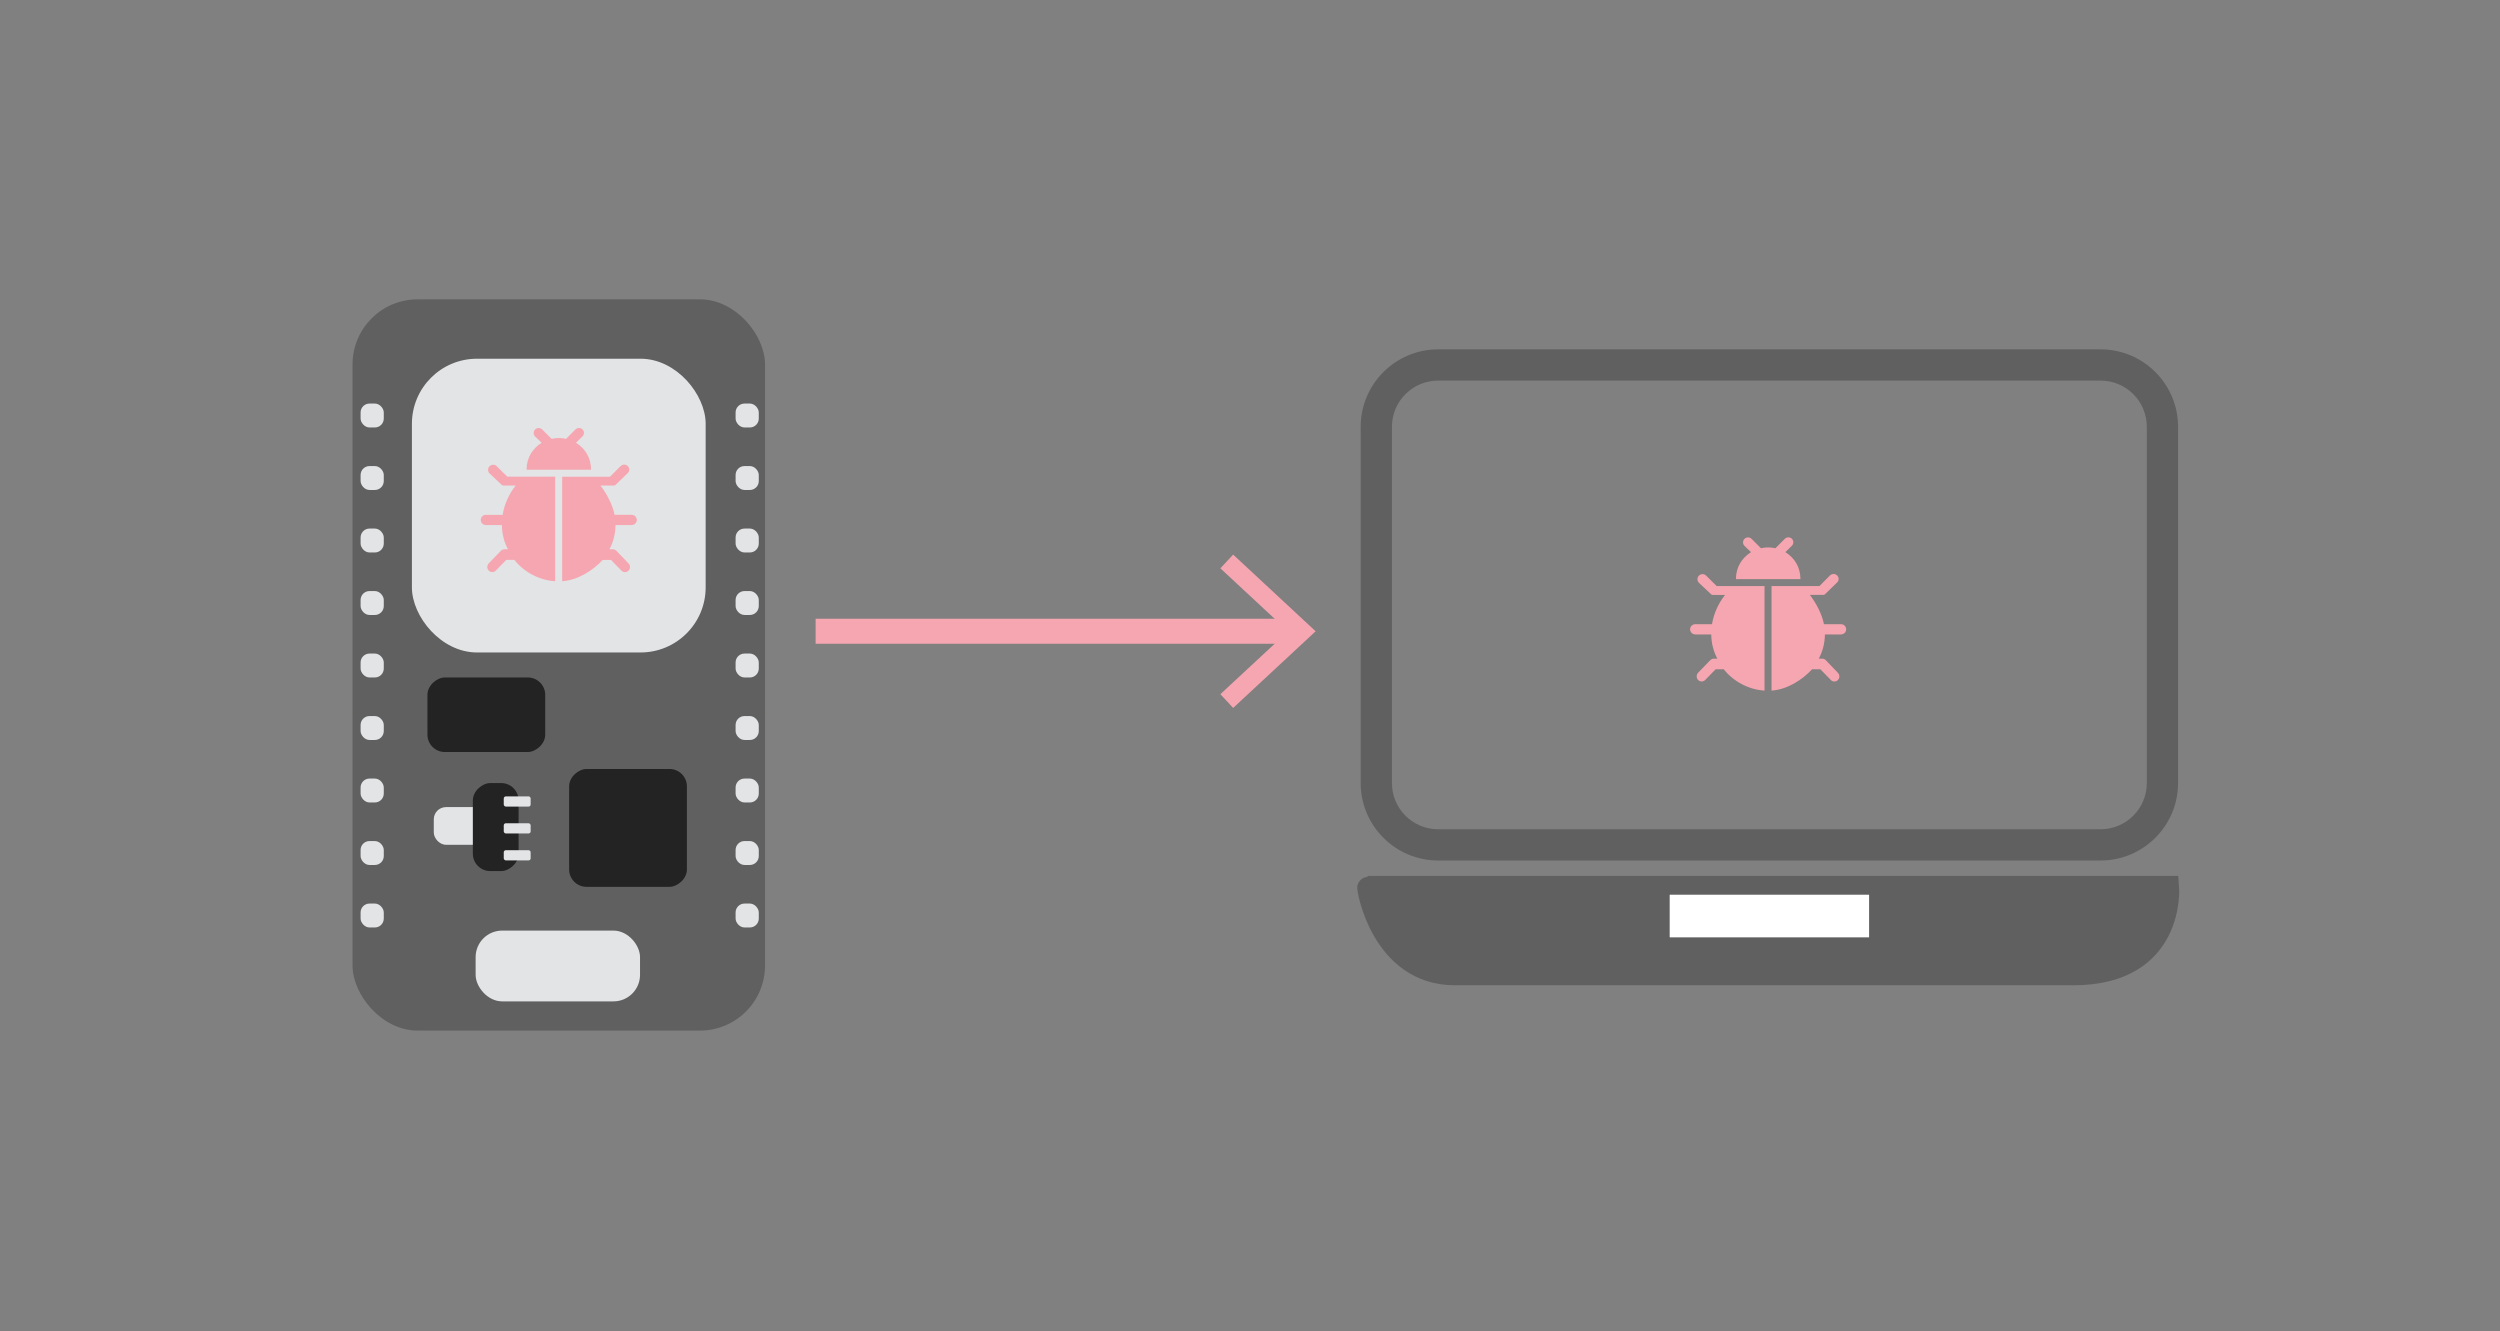 <?xml version="1.0" encoding="UTF-8"?>
<svg id="Layer_18" xmlns="http://www.w3.org/2000/svg" viewBox="0 0 800 426">
    <rect x="0" y="0" width="800" height="426" fill="#808080" stroke="none"/>
    <defs>
        <style>
            .cls-1{fill:#fff;}.cls-2{fill:#e2e4e6;}.cls-3{fill:#232323;}.cls-4{fill:#f6a6b0;}.cls-5{fill:none;stroke:#f6a6b0;stroke-width:8px;}.cls-5,.cls-6{stroke-miterlimit:10;}.cls-6{stroke:#606060;stroke-width:7px;}.cls-6,.cls-7{fill:#606060;}
        </style>
    </defs>
    <g>
        <g>
            <path class="cls-6" d="M437.83,283.79h255.99s2.28,28-30.38,28h-197.88c-23.55,0-28.11-28-27.73-28Z"/>
            <rect class="cls-1" x="534.3" y="286.31" width="63.81" height="13.64"/>
        </g>
        <path class="cls-7"
              d="M672.2,121.79c8.16,0,14.78,6.62,14.78,14.78v114.01c0,8.16-6.62,14.78-14.78,14.78h-212c-8.16,0-14.78-6.62-14.78-14.78v-114.01c0-8.16,6.62-14.78,14.78-14.78h212m0-10h-212c-13.66,0-24.78,11.12-24.78,24.78v114.01c0,13.66,11.12,24.78,24.78,24.78h212c13.66,0,24.78-11.12,24.78-24.78v-114.01c0-13.66-11.12-24.78-24.78-24.78h0Z"/>
    </g>
    <rect class="cls-7" x="112.81" y="95.79" width="132" height="234" rx="20.83" ry="20.83"/>
    <rect class="cls-2" x="131.81" y="114.79" width="94" height="94" rx="20.83" ry="20.83"/>
    <rect class="cls-2" x="152.2" y="297.79" width="52.61" height="22.65" rx="8.49" ry="8.49"/>
    <rect class="cls-2" x="115.39" y="289.14" width="7.42" height="7.65" rx="2.85" ry="2.85"/>
    <rect class="cls-2" x="115.39" y="269.14" width="7.42" height="7.65" rx="2.85" ry="2.85"/>
    <rect class="cls-2" x="115.39" y="249.14" width="7.42" height="7.65" rx="2.85" ry="2.85"/>
    <rect class="cls-2" x="115.39" y="229.14" width="7.42" height="7.65" rx="2.85" ry="2.85"/>
    <rect class="cls-2" x="115.39" y="209.14" width="7.42" height="7.65" rx="2.85" ry="2.85"/>
    <rect class="cls-2" x="115.39" y="189.14" width="7.42" height="7.65" rx="2.85" ry="2.85"/>
    <rect class="cls-2" x="115.39" y="169.14" width="7.42" height="7.65" rx="2.85" ry="2.85"/>
    <rect class="cls-2" x="115.39" y="149.14" width="7.42" height="7.65" rx="2.85" ry="2.85"/>
    <rect class="cls-2" x="115.39" y="129.14" width="7.42" height="7.65" rx="2.85" ry="2.85"/>
    <rect class="cls-2" x="235.39" y="289.14" width="7.42" height="7.65" rx="2.85" ry="2.85"/>
    <rect class="cls-2" x="235.39" y="269.14" width="7.42" height="7.65" rx="2.85" ry="2.85"/>
    <rect class="cls-2" x="235.39" y="249.14" width="7.42" height="7.65" rx="2.85" ry="2.85"/>
    <rect class="cls-2" x="235.39" y="229.14" width="7.42" height="7.65" rx="2.85" ry="2.85"/>
    <rect class="cls-2" x="235.39" y="209.14" width="7.42" height="7.65" rx="2.85" ry="2.85"/>
    <rect class="cls-2" x="235.39" y="189.14" width="7.42" height="7.65" rx="2.85" ry="2.85"/>
    <rect class="cls-2" x="235.39" y="169.14" width="7.42" height="7.65" rx="2.85" ry="2.85"/>
    <rect class="cls-2" x="235.39" y="149.14" width="7.42" height="7.65" rx="2.85" ry="2.85"/>
    <rect class="cls-2" x="235.39" y="129.14" width="7.42" height="7.65" rx="2.85" ry="2.85"/>
    <g>
        <g>
            <rect class="cls-2" x="138.81" y="258.28" width="24.97" height="12.06" rx="3.92" ry="3.92"
                  transform="translate(302.59 528.61) rotate(-180)"/>
            <rect class="cls-3" x="144.54" y="257.34" width="28.17" height="14.64" rx="5.57" ry="5.57"
                  transform="translate(-106.03 423.29) rotate(-90)"/>
        </g>
        <rect class="cls-2" x="161.2" y="272.06" width="8.61" height="3.27" rx=".67" ry=".67"
              transform="translate(331.01 547.39) rotate(-180)"/>
        <rect class="cls-2" x="161.2" y="263.45" width="8.61" height="3.27" rx=".67" ry=".67"
              transform="translate(331.01 530.16) rotate(-180)"/>
        <rect class="cls-2" x="161.2" y="254.83" width="8.61" height="3.27" rx=".67" ry=".67"
              transform="translate(331.01 512.94) rotate(-180)"/>
    </g>
    <rect class="cls-3" x="182.11" y="246.09" width="37.72" height="37.69" rx="5.57" ry="5.57"
          transform="translate(-63.97 465.9) rotate(-90)"/>
    <rect class="cls-3" x="143.69" y="209.88" width="23.86" height="37.69" rx="5.57" ry="5.57"
          transform="translate(-73.1 384.34) rotate(-90)"/>
    <g>
        <line class="cls-5" x1="261" y1="202" x2="414.49" y2="202"/>
        <polygon class="cls-4"
                 points="394.61 226.54 390.52 222.14 412.19 202.01 390.52 181.86 394.61 177.47 421 202.01 394.61 226.54"/>
    </g>
    <g>
        <path class="cls-4"
              d="M162.35,152.55l-3.4-3.37c-.63-.63-1.65-.61-2.29,.02-.63,.63-.63,1.66,0,2.3l3.87,3.64c.3,.3,.72,.23,1.14,.23h3.35c-2.2,2.76-3.64,6.07-4.18,9.38h-5.44c-1.04,0-1.85,1.12-1.48,2.17,.23,.68,.9,1.11,1.62,1.11h5.06c.03,2.76,.73,5.53,1.95,7.74h-1.2c-.42,0-.83,.25-1.13,.55l-3.82,3.95c-.62,.64-.62,1.69,0,2.32,.31,.32,.72,.48,1.13,.48s.82-.16,1.13-.48l3.35-3.43h2.58c3.14,3.97,8.07,6.54,13.06,6.83v-33.45h-15.31Z"/>
        <path class="cls-4"
              d="M202.23,164.74h-5.56c-.68-3.31-2.45-6.62-4.51-9.38h3.72c.43,0,.84,.08,1.14-.23l3.87-3.76c.63-.63,.63-1.59,0-2.22-.63-.63-1.66-.64-2.29,0l-3.4,3.4h-15.31v33.44c5-.33,9.84-3.42,12.97-6.82h2.66l3.35,3.43c.31,.32,.72,.48,1.13,.48s.81-.16,1.13-.47c.62-.63,.62-1.67,0-2.3l-3.82-3.99c-.3-.31-.71-.55-1.13-.55h-1.18c1.23-2.21,1.94-4.98,1.97-7.74h5.1c.72,0,1.39-.43,1.62-1.11,.37-1.06-.44-2.17-1.48-2.17h0Z"/>
        <path class="cls-4"
              d="M168.5,150.32h20.64c0-3.89-1.93-6.81-4.82-8.64l2.08-2.04c.62-.62,.62-1.61,0-2.23-.62-.62-1.63-.61-2.26,.01l-3.01,3.02c-.74-.17-1.51-.27-2.31-.27s-1.57,.1-2.31,.27l-3.01-3.01c-.62-.62-1.63-.62-2.26,0-.62,.62-.62,1.63,0,2.26l2.08,2c-2.89,1.83-4.82,4.75-4.82,8.64h0Z"/>
    </g>
    <g>
        <path class="cls-4"
              d="M549.35,187.55l-3.4-3.37c-.63-.63-1.65-.61-2.29,.02-.63,.63-.63,1.66,0,2.3l3.87,3.64c.3,.3,.72,.23,1.14,.23h3.35c-2.2,2.76-3.64,6.07-4.18,9.38h-5.44c-1.04,0-1.85,1.12-1.48,2.17,.23,.68,.9,1.11,1.62,1.11h5.06c.03,2.76,.73,5.53,1.95,7.74h-1.2c-.42,0-.83,.25-1.13,.55l-3.82,3.95c-.62,.64-.62,1.69,0,2.32,.31,.32,.72,.48,1.13,.48s.82-.16,1.13-.48l3.35-3.43h2.58c3.14,3.97,8.07,6.54,13.06,6.83v-33.45h-15.31Z"/>
        <path class="cls-4"
              d="M589.23,199.74h-5.56c-.68-3.31-2.45-6.62-4.51-9.38h3.72c.43,0,.84,.08,1.14-.23l3.87-3.76c.63-.63,.63-1.59,0-2.22-.63-.63-1.66-.64-2.29,0l-3.4,3.4h-15.31v33.44c5-.33,9.84-3.42,12.97-6.82h2.66l3.35,3.43c.31,.32,.72,.48,1.13,.48s.81-.16,1.13-.47c.62-.63,.62-1.67,0-2.3l-3.82-3.99c-.3-.31-.71-.55-1.13-.55h-1.18c1.23-2.21,1.94-4.98,1.97-7.74h5.1c.72,0,1.39-.43,1.62-1.11,.37-1.06-.44-2.17-1.48-2.17h0Z"/>
        <path class="cls-4"
              d="M555.5,185.32h20.64c0-3.89-1.93-6.81-4.82-8.64l2.08-2.04c.62-.62,.62-1.61,0-2.23-.62-.62-1.63-.61-2.26,.01l-3.01,3.02c-.74-.17-1.51-.27-2.31-.27s-1.57,.1-2.31,.27l-3.01-3.01c-.62-.62-1.63-.62-2.26,0-.62,.62-.62,1.63,0,2.26l2.08,2c-2.89,1.83-4.82,4.75-4.82,8.64h0Z"/>
    </g>
</svg>